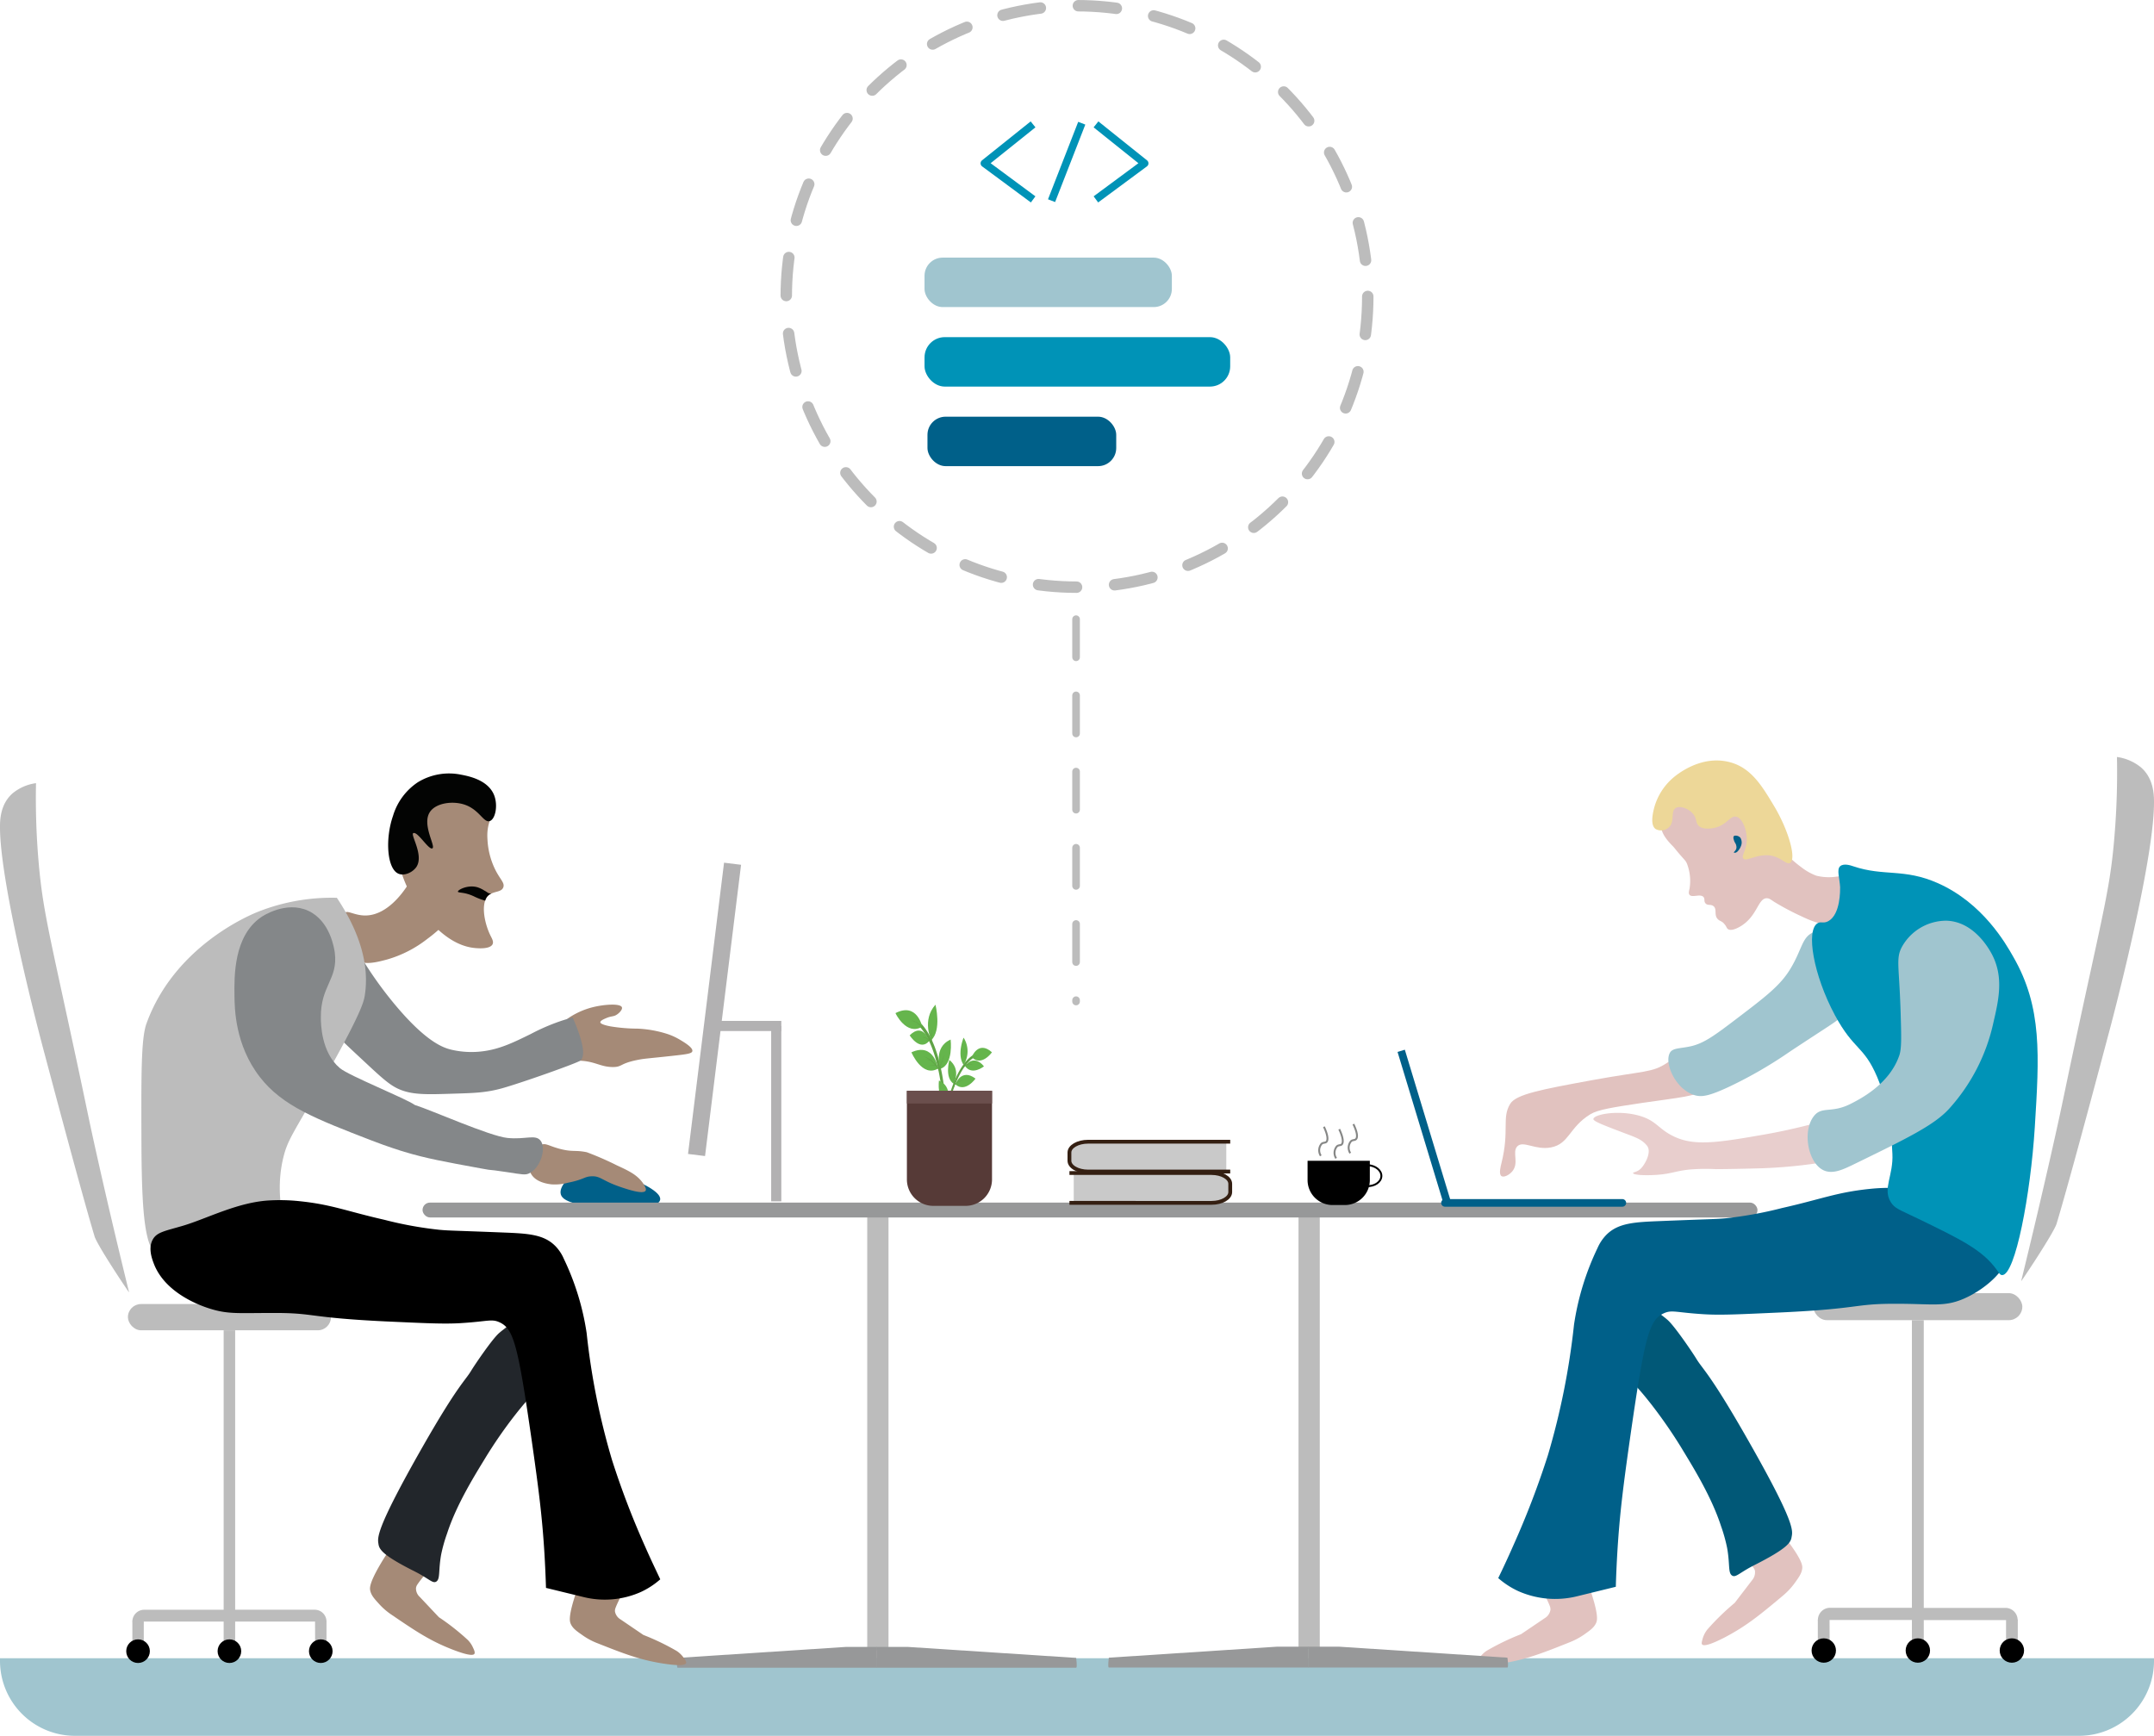 <svg id="Layer_1" data-name="Layer 1" xmlns="http://www.w3.org/2000/svg" viewBox="0 0 565.33 455.61"><defs><style>.cls-1{fill:#a0c5cf;}.cls-2{fill:#e1c2bf;}.cls-3{fill:#006089;}.cls-4{fill:#bcbcbc;}.cls-5{fill:#979899;}.cls-6{fill:#b2b1b2;}.cls-7{fill:#015877;}.cls-8{fill:#e8cecd;}.cls-9{fill:#0093b7;}.cls-10{fill:#a58a77;}.cls-11{fill:#848789;}.cls-12{fill:#22262b;}.cls-13{fill:#60a346;}.cls-14{fill:#65b54c;}.cls-15{fill:#563a37;}.cls-16{fill:#6b4f4d;}.cls-17,.cls-18,.cls-19,.cls-20,.cls-22,.cls-25,.cls-26,.cls-27{fill:none;}.cls-17{stroke:#000;}.cls-17,.cls-18,.cls-22,.cls-26{stroke-miterlimit:10;}.cls-17,.cls-18{stroke-width:0.5px;}.cls-18{stroke:#868786;}.cls-19,.cls-20{stroke:#006089;}.cls-19,.cls-26,.cls-27{stroke-linecap:round;}.cls-19,.cls-20,.cls-25{stroke-linejoin:round;}.cls-19,.cls-20,.cls-25,.cls-26{stroke-width:2px;}.cls-20,.cls-25{stroke-linecap:square;}.cls-21{fill:#c9c9c9;}.cls-22{stroke:#341f12;}.cls-23{fill:#030403;}.cls-24{fill:#edd798;}.cls-25{stroke:#0093b7;}.cls-26,.cls-27{stroke:#bcbcbc;stroke-dasharray:10;}.cls-27{stroke-miterlimit:1;stroke-width:3px;}</style></defs><title>process-03</title><path class="cls-1" d="M0,435.24H565.33a0,0,0,0,1,0,0v.69a19.68,19.68,0,0,1-19.68,19.68h-526A19.68,19.68,0,0,1,0,435.93v-.69a0,0,0,0,1,0,0Z"/><path class="cls-2" d="M431,441.48a59.2,59.2,0,0,1,2,5.62c1.5,4.93,1.14,6.08.88,6.66-.55,1.23-1.56,1.93-3.22,3.1a18.46,18.46,0,0,1-3.79,2c-7.48,3-11.66,4.59-18,5.58-2.17.34-5.88.81-6.22-.14-.12-.35.25-.87.7-1.49a7,7,0,0,1,1.83-1.76,64.88,64.88,0,0,1,9-4.34l6.21-4.2a3.17,3.17,0,0,0,1.5-2.15,2.21,2.21,0,0,0-.15-1c-.7-1.91-3.27-6.6-3.58-7.15Z" transform="translate(-14.97 -27.78)"/><path class="cls-3" d="M188.23,342.68c.39-2.16-5.7-4.76-8.27-5.85-3.76-1.61-8.26-3.53-12.58-1.76-2.94,1.21-5.84,4.15-5.21,6.24.31,1,1.49,2,5.83,2.84C176.23,345.8,187.72,345.53,188.23,342.68Z" transform="translate(-14.97 -27.78)"/><rect class="cls-4" x="227.61" y="319.5" width="5.58" height="113.7"/><path class="cls-5" d="M297.08,465.51h-52v-5.45h8.26l44.07,2.88s.36,2.57,0,2.57" transform="translate(-14.97 -27.78)"/><path class="cls-5" d="M193.15,465.51h52v-5.45h-8.26l-44.07,2.88s-.36,2.57,0,2.57" transform="translate(-14.97 -27.78)"/><rect class="cls-4" x="340.8" y="319.12" width="5.58" height="113.7"/><path class="cls-5" d="M410.27,465.46h-52V460h8.27l44.06,2.88s.37,2.58,0,2.58" transform="translate(-14.97 -27.78)"/><path class="cls-5" d="M306.34,465.46h52V460H350L306,462.88s-.37,2.58,0,2.58" transform="translate(-14.97 -27.78)"/><rect class="cls-5" x="110.9" y="315.65" width="350.36" height="3.9" rx="1.95"/><rect class="cls-6" x="217.36" y="297.08" width="2.66" height="46.03" transform="translate(422.42 612.4) rotate(-180)"/><rect class="cls-6" x="210.61" y="288.99" width="2.66" height="16.17" transform="translate(494.05 57.35) rotate(90)"/><rect class="cls-6" x="200.26" y="254.2" width="4.5" height="77.03" transform="translate(352.59 580.29) rotate(-172.95)"/><path class="cls-4" d="M545.43,364.07c.28-.27,8.6-12.72,9.32-15.14,3.69-12.25,12.62-46,13.83-50.52,0,0,11.86-44.15,11.72-60.32,0-2.69-.48-6.33-3.43-8.9a12.69,12.69,0,0,0-6.29-2.72,202.86,202.86,0,0,1-.76,22c-1,11.44-2.57,17.65-8.26,43.88-5.36,24.73-4.65,22.3-7.76,36.13S547.81,354.35,545.43,364.07Z" transform="translate(-14.97 -27.78)"/><rect class="cls-4" x="490.89" y="367.2" width="54.86" height="7.09" rx="3.55" transform="translate(1021.66 713.71) rotate(-180)"/><rect class="cls-4" x="516.76" y="374.29" width="3.11" height="84.91" transform="translate(1021.66 805.71) rotate(-180)"/><circle cx="503.35" cy="433.22" r="3.2"/><path class="cls-4" d="M518.32,449.8h26.23a0,0,0,0,1,0,0V453a0,0,0,0,1,0,0h-23a3.2,3.2,0,0,1-3.2-3.2v0A0,0,0,0,1,518.32,449.8Z" transform="translate(1047.89 875.03) rotate(-180)"/><path class="cls-4" d="M541.47,460.22h1.15c1.06,0,1.93-.48,1.93-1.08v-6.27h-3.08Z" transform="translate(-14.97 -27.78)"/><path class="cls-4" d="M480.32,422h23a0,0,0,0,1,0,0v3.2a0,0,0,0,1,0,0H477.12a0,0,0,0,1,0,0v0A3.2,3.2,0,0,1,480.32,422Z"/><path class="cls-4" d="M495.17,460.22H494c-1.07,0-1.93-.48-1.93-1.08v-6.27h3.08Z" transform="translate(-14.97 -27.78)"/><circle cx="478.66" cy="433.22" r="3.2"/><circle cx="528.03" cy="433.22" r="3.2"/><path class="cls-2" d="M481.35,428.73a59.48,59.48,0,0,1,3.69,4.7c3,4.2,3,5.41,2.94,6-.14,1.34-.87,2.32-2.08,4a18.22,18.22,0,0,1-2.95,3.13c-6.17,5.18-9.62,8-15.32,11-1.95,1-5.33,2.62-5.94,1.83-.23-.3,0-.91.19-1.64a7.13,7.13,0,0,1,1.18-2.25,65.12,65.12,0,0,1,7.19-7l4.56-5.95a3.16,3.16,0,0,0,.75-2.51,2.27,2.27,0,0,0-.45-.87c-1.27-1.59-5.18-5.23-5.65-5.66Z" transform="translate(-14.97 -27.78)"/><path class="cls-7" d="M449.75,371.88c1.85,1.56,1.8,1.4,2.88,2.34,1.85,1.61,6.61,8.64,7.52,10.15,1.62,2.71,3.53,3.81,12.91,20.19,13.44,23.47,12.41,25,12.11,26.74-.24,1.47-1.41,3.06-9.82,7.32-3.8,1.92-4.76,3.27-5.72,2.74-1.19-.66-.57-2.86-1.37-7.31a42.23,42.23,0,0,0-1.6-5.72c-2.59-8-7.78-16.18-10.28-20.34a126,126,0,0,0-8.23-11.88c-4-5.09-4.67-5.06-5.72-7.32-3.94-8.52.95-19.85,3.66-19.88C446.61,368.9,446.72,369.32,449.75,371.88Z" transform="translate(-14.97 -27.78)"/><path class="cls-2" d="M452.47,306.77c-3.92,2.61-5.83,2-19.89,4.57-13.12,2.41-19.71,3.66-21.25,6.17-2.27,3.69-.15,7-2.29,15.54-.22.87-.76,2.93,0,3.43.61.4,1.94-.24,2.74-1.14,2-2.2,0-5.09,1.37-6.63,1.57-1.71,4.74,1.05,8.92.23,4.75-.93,4.72-5.28,10.28-8.69,2-1.23,5.95-1.83,13.72-3,9.12-1.34,15.16-1.83,15.31-3.43.1-1-2.44-1.3-3.43-3.88-.91-2.38.43-4.32-.45-5C456.4,304.05,453.31,306.2,452.47,306.77Z" transform="translate(-14.97 -27.78)"/><path class="cls-8" d="M492.5,322.29c-6,1.66-10.94,2.65-14.4,3.26-12.19,2.12-18.39,3.13-23.83.51-4.18-2-4.53-4.2-9.26-5.49-5.48-1.49-11.77-.29-11.85.94,0,.57,2.56,1.56,7.77,3.54,3.37,1.28,4.93,1.75,6.29,3.43s-.58,5-1.58,6-2.09.94-2.06,1.2c.08.55,3.4.67,6.35.46,3.75-.28,4.82-1,8.4-1.38a51.25,51.25,0,0,1,7-.11s3.87,0,12.05-.23a130.16,130.16,0,0,0,17-1.71,17.28,17.28,0,0,0-1.88-10.4Z" transform="translate(-14.97 -27.78)"/><path class="cls-2" d="M497.14,257.85a13.61,13.61,0,0,1-5.48-.23,15,15,0,0,1-4-2.28,29.09,29.09,0,0,1-4.12-3.66c-5.15-5.69-5-11.77-10.85-16.57a15.37,15.37,0,0,0-8.35-3.66,12,12,0,0,0-6.17.91,12.45,12.45,0,0,0-6.25,6.77c-.6,1.48-1.7,4.15-.72,6.83.76,2.08,2.73,3.75,3.2,4.35,2.6,3.26,3,3.17,3.43,4.45a12.61,12.61,0,0,1,.57,6.29c-.13.58-.33,1.2,0,1.6.7.84,2.82-.37,3.66.57.47.52,0,1.12.57,1.71s1.36.13,2.06.69c1,.8.05,2.35,1.14,3.43.57.57,1,.42,1.71,1.26.6.68.55,1.05.92,1.32,1.07.8,3.54-.83,3.77-1,4-2.69,4.17-7,6.4-7.09.62,0,1,.28,1.94.92a67,67,0,0,0,7.32,3.88c1.75.84,7.42,3.56,10.74,1.26,1.32-.91,1.83-2.51,2.86-5.71.81-2.55,1.73-5.4.57-6.4C501.34,256.88,500.52,257.56,497.14,257.85Z" transform="translate(-14.97 -27.78)"/><path class="cls-3" d="M505.56,339.85c-8.64.9-12.71,2.72-22.86,5a104.05,104.05,0,0,1-14.83,2.7c-2.79.25-3.56.18-17.17.73-6.79.27-11.05.49-14.17,3.65a11.54,11.54,0,0,0-2.28,3.43,70,70,0,0,0-6.17,20.11,193.14,193.14,0,0,1-6.86,34.29,225.2,225.2,0,0,1-8.91,23.31c-1.61,3.67-3.05,6.72-4.12,8.92a22.05,22.05,0,0,0,5.26,3.42,23.91,23.91,0,0,0,15.31,1.38l10.29-2.52c.07-2.41.2-5.79.45-9.83.59-9.32,1.48-16.58,3.43-30.17,3.72-25.81,4.89-30,8.69-31.77,2.16-1,3.12-.22,10.51.23,4.64.29,9.8,0,20.12-.46,21.51-1,19.08-2.33,30.62-2.28,9.31,0,12.43.89,17.6-1.37,6-2.64,12.35-8.41,11.43-13-.26-1.33-1-1.7-8.91-7.77-6.72-5.13-7.26-5.65-9.15-6.4a30.93,30.93,0,0,0-10.51-1.83A50,50,0,0,0,505.56,339.85Z" transform="translate(-14.97 -27.78)"/><path class="cls-1" d="M491.07,272.42c-3.28,1.24-3.05,4.62-6.42,10-2.63,4.18-6.43,7.07-14,12.83-5.57,4.23-8.43,6.36-11.89,7.14-2.81.63-4.73.41-5.48,1.66-1.64,2.78,1.5,9.68,6.43,11.18,1.87.56,3.81.29,9.47-2.39a113.79,113.79,0,0,0,15.5-9c12.6-8.36,13.25-8.35,14.64-10.53,3.28-5.16,5.07-13.7.82-18.23C498,272.75,494.1,271.28,491.07,272.42Z" transform="translate(-14.97 -27.78)"/><path class="cls-9" d="M540.43,362.46c3.46.12,7.49-21.29,8.58-38.74,1.17-18.86,2-31.53-5.63-44.78-2-3.54-8-14.09-19.75-19.33-9-4-14.14-1.71-22.28-4.46-.59-.2-2.48-.86-3.43,0s-.13,3.1,0,5.49c0,.71.14,7.11-3.08,8.91-1.31.73-2,0-2.86.57-3.05,1.86-1.11,13.51,4.57,24.11,5,9.3,7.55,7.91,11.09,16.23,3.38,8,3.77,15.74,4,20.12.3,5.73-2.61,9.17-.45,12.68,1.07,1.76,2.26,2,7.08,4.34,11.28,5.47,16.92,8.2,20.69,13.38C539.64,361.92,539.9,362.44,540.43,362.46Z" transform="translate(-14.97 -27.78)"/><path class="cls-1" d="M538.15,296.18c1.37-5.9,2.75-11.86-.34-17.83-.53-1-4.51-8.69-12-8.91a13.33,13.33,0,0,0-11.66,6.85c-1.66,3.09-.72,4.87-.34,17.49.18,6.1.26,9.19-.35,11-2.56,7.51-10.13,11.38-12.68,12.68-5,2.58-7.53.66-9.6,3.09-3.28,3.85-1.78,12.45,2.4,14.4,2.35,1.09,5-.16,7.54-1.37,14.27-6.95,21.41-10.42,25.37-14.74A49.3,49.3,0,0,0,538.15,296.18Z" transform="translate(-14.97 -27.78)"/><path class="cls-10" d="M161.88,329.32c3.43.9,4,.25,7.1.89a79.85,79.85,0,0,1,7.88,3.44c3.28,1.51,5.46,2.55,7,4.88.77,1.18.66,1.6.55,1.78-.62,1-4.47-.27-6.33-.89-5.2-1.73-5.4-3-7.88-2.89-1.91.07-1.9.83-6.1,1.67a13,13,0,0,1-4.44.44c-1-.13-4.25-.54-5.44-3-1.34-2.75.55-6.7,2.88-7.44C158.34,327.81,159,328.55,161.88,329.32Z" transform="translate(-14.97 -27.78)"/><path class="cls-4" d="M48.85,367c-.27-.26-8.36-12.36-9.06-14.7-3.58-11.91-12.25-44.69-13.43-49.08,0,0-11.52-42.89-11.39-58.59,0-2.61.48-6.16,3.34-8.65a12.25,12.25,0,0,1,6.11-2.64,195.53,195.53,0,0,0,.74,21.33c1,11.12,2.49,17.14,8,42.62,5.2,24,4.52,21.66,7.54,35.1S46.54,357.57,48.85,367Z" transform="translate(-14.97 -27.78)"/><rect class="cls-4" x="33.57" y="342.28" width="53.29" height="6.89" rx="3.44"/><rect class="cls-4" x="58.7" y="349.17" width="3.02" height="82.47"/><circle cx="60.21" cy="433.39" r="3.1"/><path class="cls-4" d="M37.84,422.52H60.21a0,0,0,0,1,0,0v3.11a0,0,0,0,1,0,0H34.74a0,0,0,0,1,0,0v0A3.11,3.11,0,0,1,37.84,422.52Z"/><path class="cls-4" d="M52.7,460.42H51.58c-1,0-1.87-.47-1.87-1.06v-6.08h3Z" transform="translate(-14.97 -27.78)"/><path class="cls-4" d="M75.18,450.3h25.48a0,0,0,0,1,0,0v3.11a0,0,0,0,1,0,0H78.29a3.11,3.11,0,0,1-3.11-3.11v0A0,0,0,0,1,75.18,450.3Z" transform="translate(160.87 875.92) rotate(-180)"/><path class="cls-4" d="M97.67,460.42h1.12c1,0,1.87-.47,1.87-1.06v-6.08h-3Z" transform="translate(-14.97 -27.78)"/><circle cx="84.19" cy="433.39" r="3.1"/><circle cx="36.23" cy="433.39" r="3.1"/><path class="cls-10" d="M163.88,295.19a20.16,20.16,0,0,1,6.49-3c3.14-.81,7.46-1.1,7.83,0,.19.58-.73,1.55-1.5,2s-1.36.27-2.67.84c-.61.26-1.52.66-1.5,1.08s1.27.81,2.75,1.08a44.89,44.89,0,0,0,7,.58,29.89,29.89,0,0,1,7.9,1.42,16.53,16.53,0,0,1,3.25,1.5c1.21.72,3.46,2.07,3.25,3-.14.63-1.36.8-5.41,1.24-6.39.7-7.21.68-9.16,1.09-4.55.94-3.77,1.81-6.25,1.83-3.52,0-4.85-1.72-9.57-1.67-.88,0-1.21.08-1.67-.16C162.46,304.86,163,299.63,163.88,295.19Z" transform="translate(-14.97 -27.78)"/><g id="feet"><path class="cls-10" d="M117.49,434.19c-1.37,1.93-2.39,3.62-3.12,4.9-2.46,4.35-2.36,5.52-2.24,6.13.26,1.28,1.06,2.16,2.39,3.62a17.6,17.6,0,0,0,3.16,2.73c6.47,4.4,10.08,6.83,15.88,9.11,2,.78,5.4,2,5.92,1.19.19-.32,0-.89-.34-1.57a6.72,6.72,0,0,0-1.37-2.05,61.51,61.51,0,0,0-7.62-6l-5-5.31a3,3,0,0,1-1-2.35,2.15,2.15,0,0,1,.34-.88c1.08-1.66,4.5-5.56,4.91-6Z" transform="translate(-14.97 -27.78)"/><path class="cls-10" d="M167.61,442.06a54.81,54.81,0,0,0-2,5.46c-1.46,4.79-1.1,5.91-.85,6.48.53,1.19,1.5,1.87,3.12,3a17.54,17.54,0,0,0,3.68,2c7.27,2.88,11.33,4.46,17.48,5.42,2.11.33,5.71.78,6-.13.12-.35-.24-.86-.68-1.46a7,7,0,0,0-1.78-1.71,63.5,63.5,0,0,0-8.75-4.21l-6-4.08a3.05,3.05,0,0,1-1.46-2.09,2.06,2.06,0,0,1,.15-.93c.68-1.86,3.17-6.41,3.47-6.95Z" transform="translate(-14.97 -27.78)"/></g><path class="cls-10" d="M105.51,267.39c.62-.84,2.67.84,5.77.67,5.51-.3,9.5-6.17,10.43-7.55,2.88-4.24,3.24-8.11,4-8s.26,3.69,1.11,8a26.94,26.94,0,0,0,4.44,10.22,42,42,0,0,1-4.22,3.55,31,31,0,0,1-10.43,5.33c-2.38.64-6.38,1.72-7.77,0-.74-.92-.06-1.78-.23-4C108.26,270.88,104.71,268.48,105.51,267.39Z" transform="translate(-14.97 -27.78)"/><path class="cls-11" d="M107,274.19a101.49,101.49,0,0,0,11.66,17.32c8.12,9.71,12.55,11.23,14.65,11.76a23.2,23.2,0,0,0,9.1.34c4.17-.65,7.66-2.37,11.88-4.44a53.84,53.84,0,0,1,7.66-3.33c1.15-.39,2.26-.72,3.33-1,3.36,7.76,3.09,10.44,2,11.32-.81.66-15.58,5.89-20.55,7.27-4.12,1.14-7.23,1.24-12.09,1.39-7.71.24-11.59.43-15.32-1.33-2.29-1.09-4.44-3.07-8.65-7-6.14-5.71-9.21-8.57-10.33-10.65-4.73-8.81-2.12-21.65,2.33-23C104.05,272.43,105.62,273.2,107,274.19Z" transform="translate(-14.97 -27.78)"/><path class="cls-4" d="M103.38,263.43c7.82,11.71,8.16,20.32,7.33,25.64-.27,1.68-.91,4.72-11.66,23.65-7.14,12.57-8.54,14.21-9.66,18.65-2.33,9.29-.09,17.8,2,23.31A125.89,125.89,0,0,0,70.08,357c-7.82,1.53-10,2.71-12.66,1.33-4-2.09-5.25-8.1-5.33-30.64-.06-18.25-.09-27.38,1.34-31.3,7.32-20.19,26.92-28.36,29.3-29.31A52.57,52.57,0,0,1,103.38,263.43Z" transform="translate(-14.97 -27.78)"/><path class="cls-12" d="M148.74,375.42c-1.8,1.52-1.75,1.36-2.8,2.27-1.8,1.57-6.43,8.4-7.31,9.87-1.57,2.62-3.43,3.69-12.54,19.61-13,22.8-12,24.29-11.77,26,.25,1.42,1.38,3,9.55,7.1,3.69,1.87,4.62,3.18,5.55,2.67,1.16-.65.56-2.79,1.33-7.11a40.21,40.21,0,0,1,1.56-5.55c2.52-7.79,7.55-15.72,10-19.76a120,120,0,0,1,8-11.54c3.89-4.95,4.54-4.92,5.55-7.11,3.83-8.28-.92-19.29-3.55-19.32C151.78,372.53,151.68,372.93,148.74,375.42Z" transform="translate(-14.97 -27.78)"/><path d="M93.67,343.07c8.4.87,12.34,2.64,22.2,4.88a99.9,99.9,0,0,0,14.41,2.62c2.72.25,3.46.18,16.68.71,6.59.26,10.73.48,13.76,3.55a11.06,11.06,0,0,1,2.22,3.33,68.14,68.14,0,0,1,6,19.54A185.46,185.46,0,0,0,175.6,411a217.72,217.72,0,0,0,8.66,22.65c1.56,3.56,3,6.52,4,8.66a21.13,21.13,0,0,1-5.1,3.33A23.28,23.28,0,0,1,168.27,447l-10-2.44c-.07-2.34-.2-5.63-.44-9.55-.57-9.06-1.44-16.11-3.33-29.3-3.61-25.08-4.75-29.18-8.44-30.87-2.1-.95-3-.21-10.21.23-4.51.27-9.52,0-19.54-.45-20.9-1-18.54-2.26-29.75-2.22-9.33,0-11.91.41-17.1-1.33C66.25,370,58,366.63,55.29,359.32c-.46-1.23-1.47-4-.22-6.21,1.07-1.92,3.12-2.2,7.77-3.56,6.37-1.85,14.69-6.38,23.28-6.71A48.69,48.69,0,0,1,93.67,343.07Z" transform="translate(-14.97 -27.78)"/><path class="cls-10" d="M118.61,247.47c-.37,3.58.64,6.58,2,10.16a34.5,34.5,0,0,0,5.66,10.16c1.82,2.22,6.7,8.2,13.32,8.82.69.07,4,.38,4.66-1,.32-.67-.15-1.46-.5-2.16-1.52-3-2.58-7.93-1-10.16,1.3-1.83,3.8-1.05,4.33-2.66.36-1.13-.73-1.9-2-4.33a20.14,20.14,0,0,1-2.17-8.16c-.38-5.36,2.19-6.44,1.33-9.42-1.13-3.91-6.87-6.6-11.66-6.33C125,232.82,119.3,240.81,118.61,247.47Z" transform="translate(-14.97 -27.78)"/><path class="cls-11" d="M95.84,266.82c5.81,2.66,6.86,10,7,11,.89,7-3.73,8.64-3.66,17,0,1.62.07,9.18,5,13.32,2.37,2,17.4,8,19.65,9.66,4.55,1.44,19.63,8.18,24.31,8.66s7.31-1,8.66.66c1.68,2,0,7.32-3,8.66-1,.45-1.75.27-5.66-.33-6.64-1-2.68-.21-7-1-9.56-1.75-14.33-2.62-20-4.33-1-.3-4.32-1.32-8.66-3-14.46-5.59-23.4-9-29.31-16.65-6.58-8.47-6.61-18.17-6.66-21.31-.07-5.11-.22-15.69,7-20.65C83.85,268.26,90,264.16,95.84,266.82Z" transform="translate(-14.97 -27.78)"/><path class="cls-13" d="M263,322.1c.18,0,.33-.21.33-.47,0-.73,0-17.81-6.43-25-.15-.14-.36-.08-.45.14a.62.62,0,0,0,0,.61c6.18,6.91,6.18,24.07,6.18,24.24S262.78,322.1,263,322.1Z" transform="translate(-14.97 -27.78)"/><path class="cls-14" d="M261.18,308.24s-1.07-7-7-4.25C254.19,304,257,310.72,261.18,308.24Z" transform="translate(-14.97 -27.78)"/><path class="cls-14" d="M261.78,308.31s-2-5.62,2.69-7.67c0,0,.81,6.56-2.69,7.67Z" transform="translate(-14.97 -27.78)"/><path class="cls-14" d="M258.85,301s-1.63-5-5.13-1.46C253.73,299.54,256.44,303.87,258.85,301Z" transform="translate(-14.97 -27.78)"/><path class="cls-14" d="M259.37,300.81s-2.52-5.26,1.12-9.33C260.49,291.48,262.17,298.21,259.37,300.81Z" transform="translate(-14.97 -27.78)"/><path class="cls-14" d="M257,297.25s-1.3-6.48-7-3.56C249.93,293.69,252.9,299.78,257,297.25Z" transform="translate(-14.97 -27.78)"/><path class="cls-13" d="M262.86,322.09a.36.36,0,0,1-.19-.4v0c.08-.53,2-13.08,7.51-16.86.12-.08.27,0,.32.17a.45.45,0,0,1-.11.48c-5.32,3.62-7.23,16.22-7.23,16.36s-.15.31-.28.28h0Z" transform="translate(-14.97 -27.78)"/><path class="cls-14" d="M264.12,317.65s.65-5.06,4.4-3.11C268.51,314.55,266.78,319.41,264.12,317.65Z" transform="translate(-14.97 -27.78)"/><path class="cls-14" d="M263.62,317.65s1.59-4.61-2.22-6.26c0,0-.65,5.37,2.22,6.26Z" transform="translate(-14.97 -27.78)"/><path class="cls-14" d="M265.7,312.38s1.56-4.34,5.3-1.49C271,310.89,268.3,314.73,265.7,312.38Z" transform="translate(-14.97 -27.78)"/><path class="cls-14" d="M265.26,312.24s2.08-3.67-1.12-6.25c0,0-1.32,4.63,1.12,6.25Z" transform="translate(-14.97 -27.78)"/><path class="cls-14" d="M268.22,307.56s2.23-3.28,5,.11C273.21,307.67,270.07,310.23,268.22,307.56Z" transform="translate(-14.97 -27.78)"/><path class="cls-14" d="M267.87,307.29a6.65,6.65,0,0,0,0-7.15s-1.84,4.43,0,7.15Z" transform="translate(-14.97 -27.78)"/><path class="cls-14" d="M270,305.24s1.71-4.49,5.3-1.27C275.34,304,272.51,307.88,270,305.24Z" transform="translate(-14.97 -27.78)"/><path class="cls-13" d="M263.35,316.27a9.1,9.1,0,0,0-1-2.44,8.08,8.08,0,0,1,.79,1.52,2.11,2.11,0,0,1,.07-.83,2.12,2.12,0,0,0,0,1,9.69,9.69,0,0,1,.61,2.95h-.21a9.21,9.21,0,0,0-.23-2h0a2.05,2.05,0,0,0-1.09-1.13,2,2,0,0,1,1.06.92Z" transform="translate(-14.97 -27.78)"/><path class="cls-13" d="M264.64,316.77h0a2.58,2.58,0,0,1,.73-1.2,2.62,2.62,0,0,0-.64,1.12,7.79,7.79,0,0,1,.71-.6h0l.72-.93-.62.87a5.16,5.16,0,0,1,1.33-.66,5.3,5.3,0,0,0-1.54,1,5.12,5.12,0,0,0,1.29-.11,4.8,4.8,0,0,1-1.4.21,5.05,5.05,0,0,0-.59.63l1.47.09-1.57,0a7.21,7.21,0,0,0-.75,1.16l-.16-.18a7.79,7.79,0,0,1,1-1.38Z" transform="translate(-14.97 -27.78)"/><path class="cls-13" d="M265.36,311.44a10.94,10.94,0,0,0-.09-1.14,1.51,1.51,0,0,0-.44-.7,1.46,1.46,0,0,1,.41.52,9.7,9.7,0,0,0-.32-1.34,7.74,7.74,0,0,1,.24.77,1.65,1.65,0,0,1,.07-.59,1.59,1.59,0,0,0,0,.81,9.38,9.38,0,0,1,.2,1.18c.07-.27.15-.54.24-.79a8.46,8.46,0,0,0-.23.9,9.17,9.17,0,0,1,0,2l-.15,0a10.43,10.43,0,0,0,.09-1.38,1.74,1.74,0,0,0-.53-1,1.58,1.58,0,0,1,.53.79Z" transform="translate(-14.97 -27.78)"/><path class="cls-13" d="M265.19,312.7a4.83,4.83,0,0,1,1-.82,2.19,2.19,0,0,1,.71-.71,2,2,0,0,0-.61.66,3.83,3.83,0,0,1,.84-.35l.65-.56-.55.53a3.73,3.73,0,0,1,.94-.12,3.62,3.62,0,0,0-1.45.4l.8,0-.92,0a4.5,4.5,0,0,0-1.33,1.09Z" transform="translate(-14.97 -27.78)"/><path class="cls-13" d="M267.89,307.9a6.9,6.9,0,0,0,.28-1,1.24,1.24,0,0,0-.25-.61,1.26,1.26,0,0,1,.26.53,6.24,6.24,0,0,0,.1-1.06,1.3,1.3,0,0,0-.38-.93,1.21,1.21,0,0,1,.38.66v-.11a7.2,7.2,0,0,0-.07-.8c0,.23.07.47.09.7l.11-.47-.1.53a7.06,7.06,0,0,1,0,.8,1,1,0,0,1,.21-.39,1.27,1.27,0,0,0-.22.47A6.72,6.72,0,0,1,268,308Z" transform="translate(-14.97 -27.78)"/><path class="cls-13" d="M267.74,307.6a2.92,2.92,0,0,1,.86-.44h0a2.68,2.68,0,0,1,.53-.12,2,2,0,0,0,.92-.38,2.37,2.37,0,0,1-.62.37,2.56,2.56,0,0,1,1.09.28,2.34,2.34,0,0,0-.5-.14.89.89,0,0,1,.32.32.74.74,0,0,0-.53-.34,2.31,2.31,0,0,0-.9.09,1.83,1.83,0,0,1,.82.74,1.55,1.55,0,0,0-1-.68,3.25,3.25,0,0,0-.94.55Z" transform="translate(-14.97 -27.78)"/><path class="cls-13" d="M270.77,305a3.57,3.57,0,0,1,1-.55,3.19,3.19,0,0,0-.88.5,4,4,0,0,1,.68-.17h0a4.26,4.26,0,0,1,1-.06,4.41,4.41,0,0,0-.89.09,4.05,4.05,0,0,0,.85.12,4.5,4.5,0,0,1-1-.1l-.41.11a1.24,1.24,0,0,0,.73.17,1.22,1.22,0,0,1-.79-.15c-.17.06-.35.13-.52.21a3.37,3.37,0,0,0,1.12.25,3.53,3.53,0,0,1-1.2-.21,4.69,4.69,0,0,0-.67.42l-.09-.12A4.38,4.38,0,0,1,270.77,305Z" transform="translate(-14.97 -27.78)"/><path class="cls-13" d="M257.3,305.86a5.82,5.82,0,0,1,1.61.1,6.93,6.93,0,0,0-1.73-1,7.1,7.1,0,0,1,2.39,1.3,10.86,10.86,0,0,1-.76-1.11,10.31,10.31,0,0,0,1.38,1.66,10.55,10.55,0,0,1,1.6,2l-.23.26a9.44,9.44,0,0,0-1-1.55l-2.3,0,2.16-.13a10,10,0,0,0-1.26-1.26,6.15,6.15,0,0,0-1.84-.29Z" transform="translate(-14.97 -27.78)"/><path class="cls-13" d="M261.8,307.38a6.23,6.23,0,0,1,.06-1.83,5.92,5.92,0,0,0,0,1.68,9.71,9.71,0,0,1,.41-1.22h0l.29-1.44-.2,1.23a8.52,8.52,0,0,1,.73-1.33,8.8,8.8,0,0,0-.93,2.12,5.34,5.34,0,0,0,.93-1.2,5.62,5.62,0,0,1-1,1.38,10.07,10.07,0,0,0-.34,2.52h-.22a11.14,11.14,0,0,1,.28-1.91Z" transform="translate(-14.97 -27.78)"/><path class="cls-13" d="M256.81,300.06a2.56,2.56,0,0,1,.62,0,1,1,0,0,1-.38-.36.91.91,0,0,0,.49.36v0a2.47,2.47,0,0,1,.36.11,2.39,2.39,0,0,1,.43.2,3.28,3.28,0,0,1-.37-.75,2.67,2.67,0,0,0,.46.8,4.21,4.21,0,0,1,1.05.91l-.09.21a4.92,4.92,0,0,0-.6-.67,3.29,3.29,0,0,0-1,0,2.94,2.94,0,0,1,.88-.1,3.21,3.21,0,0,0-.86-.55.88.88,0,0,0-.71.21,1,1,0,0,1,.53-.27A2.57,2.57,0,0,0,256.81,300.06Z" transform="translate(-14.97 -27.78)"/><path class="cls-13" d="M259.24,298.31a5.78,5.78,0,0,0,.13,1.5,8.36,8.36,0,0,1,.19-1.33,4.5,4.5,0,0,1,0-1.32,3.9,3.9,0,0,0,0,1.18,8,8,0,0,1,.37-1.2,8.42,8.42,0,0,0-.44,2.2,7.89,7.89,0,0,0,.39-1.19,8.79,8.79,0,0,1-.4,1.38,8.88,8.88,0,0,0,.14,2.13l-.18.06a8.37,8.37,0,0,1-.1-1.66,5.7,5.7,0,0,1-.12-1.75Z" transform="translate(-14.97 -27.78)"/><path class="cls-13" d="M254.11,295.94a7,7,0,0,1,.92,0,5.39,5.39,0,0,0-1.31-.51,5.78,5.78,0,0,1,1.5.51l.46.25a2.34,2.34,0,0,1-.44-.77,2.33,2.33,0,0,0,.65.91,7,7,0,0,1,1.73,1.59l-.18.19a7.63,7.63,0,0,0-1-1.16,4.6,4.6,0,0,0-1.22-.17,4.49,4.49,0,0,1,1.1.07,6.28,6.28,0,0,0-1.17-.84,7,7,0,0,0-1-.05Z" transform="translate(-14.97 -27.78)"/><path class="cls-15" d="M259.93,314.1h8.47a6.94,6.94,0,0,1,6.94,6.94V344.3a0,0,0,0,1,0,0H253a0,0,0,0,1,0,0V321A6.94,6.94,0,0,1,259.93,314.1Z" transform="translate(513.36 630.61) rotate(180)"/><rect class="cls-16" x="238.02" y="286.31" width="22.35" height="3.33"/><path d="M343.19,304.68h16.33a0,0,0,0,1,0,0v5.06a6.55,6.55,0,0,1-6.55,6.55h-3.24a6.55,6.55,0,0,1-6.55-6.55v-5.06A0,0,0,0,1,343.19,304.68Z"/><path class="cls-17" d="M373.69,339.11c2.05.09,3.76-1.08,3.83-2.6s-1.55-2.82-3.6-2.9" transform="translate(-14.97 -27.78)"/><path class="cls-18" d="M361.63,331.15a2.63,2.63,0,0,1,.18-3.13c.43-.41,1-.2,1.32-.56s.51-1.41-.69-3.94" transform="translate(-14.97 -27.78)"/><path class="cls-18" d="M365.65,331.81a2.63,2.63,0,0,1,.19-3.13c.42-.41,1-.21,1.31-.56s.51-1.41-.69-3.95" transform="translate(-14.97 -27.78)"/><path class="cls-18" d="M369.36,330.46a2.64,2.64,0,0,1,.19-3.13c.42-.41.95-.2,1.31-.56s.52-1.41-.68-3.94" transform="translate(-14.97 -27.78)"/><line class="cls-19" x1="379.24" y1="315.73" x2="425.79" y2="315.73"/><line class="cls-20" x1="368.04" y1="276.77" x2="379.61" y2="314.94"/><path class="cls-21" d="M281.81,308.09H319.2a3.68,3.68,0,0,1,3.68,3.68v.47a3.68,3.68,0,0,1-3.68,3.68H281.81a0,0,0,0,1,0,0v-7.82A0,0,0,0,1,281.81,308.09Z"/><path class="cls-22" d="M295.65,335.67h37.29c2.71,0,4.91,1.27,4.91,2.83v2.17c0,1.56-2.2,2.83-4.91,2.83H295.65" transform="translate(-14.97 -27.78)"/><path class="cls-21" d="M295.65,327.65h37.48a3.68,3.68,0,0,1,3.68,3.68v.46a3.68,3.68,0,0,1-3.68,3.68H295.65a0,0,0,0,1,0,0v-7.82A0,0,0,0,1,295.65,327.65Z" transform="translate(617.5 635.34) rotate(-180)"/><path class="cls-22" d="M337.85,327.45H300.56c-2.71,0-4.91,1.27-4.91,2.83v2.17c0,1.56,2.2,2.83,4.91,2.83h37.29" transform="translate(-14.97 -27.78)"/><path class="cls-23" d="M143.5,243.29c-1.62.53-2.72-3.08-6.72-4.35-3.13-1-7.46-.38-9,2-2.14,3.29,1.63,9,.67,9.51s-3.85-4.49-5-4c-.86.36,2.82,5.74.83,8.85-1,1.48-3.16,2.43-4.67,1.83-3.12-1.24-3.57-9.25-1.5-15.18a16.12,16.12,0,0,1,6.51-8.84,15.68,15.68,0,0,1,11.34-2c2,.38,7.06,1.36,8.68,5.34C145.72,239.15,145,242.79,143.5,243.29Z" transform="translate(-14.97 -27.78)"/><path class="cls-24" d="M452.9,245c1.75-1.48.43-4.23,1.87-5.13,1.18-.73,3.52.19,4.63,1.63,1,1.26.5,2.27,1.51,3.13s3,.65,3.75.5c3.59-.68,4.33-3.38,6-3s2.94,3.78,2.75,6.5c-.18,2.5-1.47,3.75-.88,4.51s2.75-.72,5.63-.88c3.87-.22,5.53,2.7,6.64,2,1.69-1.07-.41-8.61-4.26-15-3.25-5.41-6.1-10.13-11.89-11.51-7.51-1.8-13.8,3.52-14.64,4.25a15.87,15.87,0,0,0-4.88,7.76c-.3,1.18-1.16,4.55.38,5.63A3,3,0,0,0,452.9,245Z" transform="translate(-14.97 -27.78)"/><path class="cls-3" d="M471.88,249.88c-.07.17-.17.37-.18.4a3.73,3.73,0,0,1-.63.9,1.2,1.2,0,0,1-.68.43c-.06,0-.31,0-.37-.08s.48-.44.65-1a1.62,1.62,0,0,0,0-.76c-.11-.62-.38-.71-.61-1.42-.09-.28-.28-.89,0-1.13a.51.51,0,0,1,.33-.11,1.69,1.69,0,0,1,1.35.55A2.42,2.42,0,0,1,471.88,249.88Z" transform="translate(-14.97 -27.78)"/><path class="cls-23" d="M142.31,264.18c-.35-.1-.87-.25-1.49-.49-.88-.33-1.45-.64-1.76-.77-2.43-1.07-3.88-.71-3.91-1.13s2.55-1.87,5.15-1.12a7.71,7.71,0,0,1,1.81.87,5.94,5.94,0,0,1,.86.54,1.94,1.94,0,0,0,.94.25,2.83,2.83,0,0,0-1,.7A3,3,0,0,0,142.31,264.18Z" transform="translate(-14.97 -27.78)"/><polyline class="cls-25" points="270.35 33.27 258.36 42.87 270.35 51.74"/><polyline class="cls-25" points="288.43 33.27 300.42 42.87 288.43 51.74"/><line class="cls-25" x1="276.35" y1="51.74" x2="283.55" y2="33.27"/><rect class="cls-3" x="243.42" y="109.37" width="49.54" height="12.98" rx="4.76"/><rect class="cls-9" x="242.65" y="88.49" width="80.22" height="12.98" rx="5.31"/><rect class="cls-1" x="242.65" y="67.62" width="64.91" height="12.98" rx="4.76"/><line class="cls-26" x1="282.42" y1="162.52" x2="282.42" y2="262.87"/><circle class="cls-27" cx="282.67" cy="77.81" r="76.31"/></svg>
